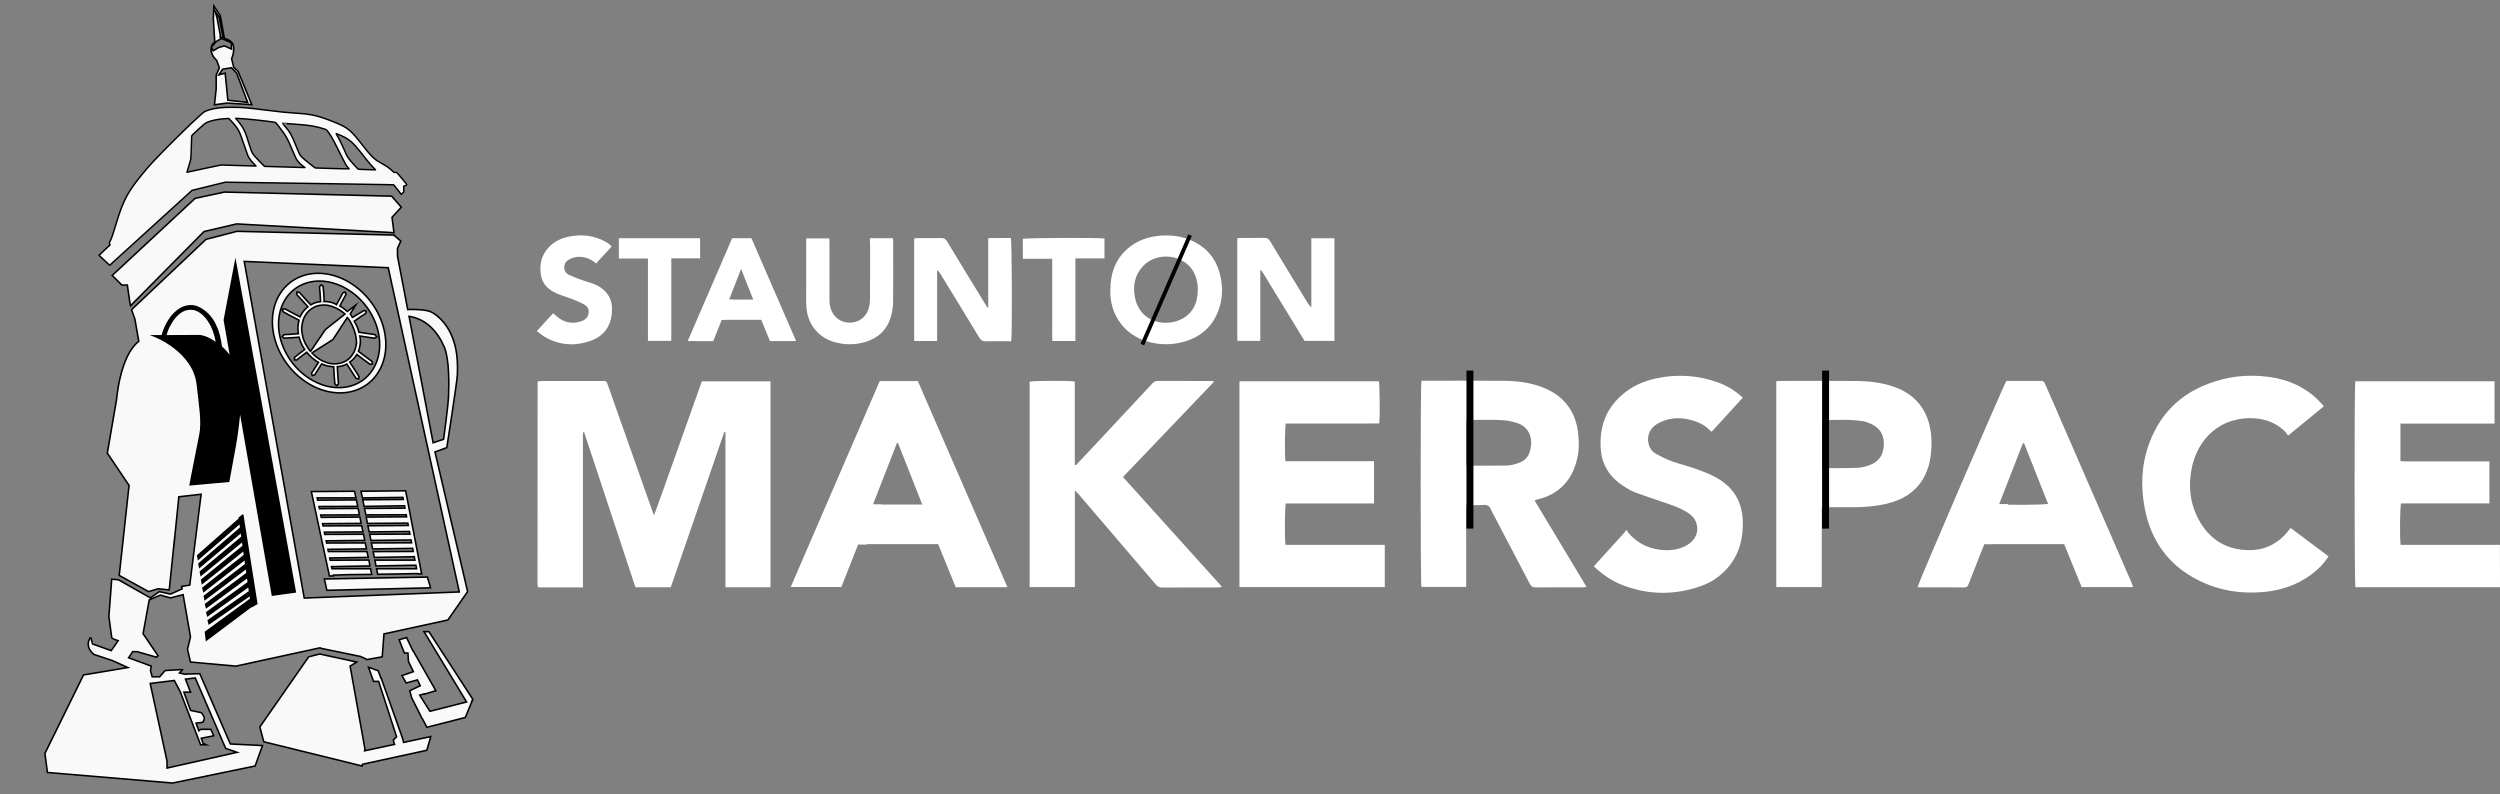 <?xml version="1.0" encoding="UTF-8" standalone="no"?>
<!-- Generator: Adobe Illustrator 19.2.0, SVG Export Plug-In . SVG Version: 6.00 Build 0)  -->

<svg
   version="1.1"
   x="0px"
   y="0px"
   viewBox="0 0 2879.908 915.112"
   xml:space="preserve"
   id="svg2132"
   sodipodi:docname="makerspace.svg"
   inkscape:version="1.1.2 (0a00cf5339, 2022-02-04)"
   width="2879.908"
   height="915.112"
   inkscape:export-filename="/home/dan/projects/github/makerspace/stauntonmakerspace.github.io/src/assets/images/makerspace/makerspace.png"
   inkscape:export-xdpi="96"
   inkscape:export-ydpi="96"
   xmlns:inkscape="http://www.inkscape.org/namespaces/inkscape"
   xmlns:sodipodi="http://sodipodi.sourceforge.net/DTD/sodipodi-0.dtd"
   xmlns="http://www.w3.org/2000/svg"
   xmlns:svg="http://www.w3.org/2000/svg"><rect x="0" y="0" width="2879.908" height="915.112" fill="#808080" stroke="none"/><defs
   id="defs2136">
	
	
	
	
	
	
	
	
	
	
	
	
	
	
	
	
	
	
	
	
	
	
	
	
	
	
	
	
	
	
	
	
	
	
	
	
	
	
	
	
	
	
	
	
	
	
	
	
	
	
	
	
	
	
	
	
	
	
	
	
	
	
	
	
	
	

	
		
	
	
	
	
	
	
	
	
	
	
	
	
	
	
	
	
	
	
	
	
	
	
	
	
	
	
	
	
	
	
	
	
	
	
	
	
	
	
	
	
	
	
	
	
	
</defs><sodipodi:namedview
   id="namedview2134"
   pagecolor="#000000"
   bordercolor="#666666"
   borderopacity="1.0"
   inkscape:pageshadow="2"
   inkscape:pageopacity="0"
   inkscape:pagecheckerboard="0"
   showgrid="false"
   inkscape:zoom="1.0852125"
   inkscape:cx="862.5039"
   inkscape:cy="628.44835"
   inkscape:window-width="3840"
   inkscape:window-height="2123"
   inkscape:window-x="0"
   inkscape:window-y="0"
   inkscape:window-maximized="1"
   inkscape:current-layer="svg2132"
   fit-margin-top="0"
   fit-margin-left="0"
   fit-margin-right="0"
   fit-margin-bottom="0" />
<style
   type="text/css"
   id="style1904">
	.st0{fill:#FFFFFF;}
</style>
<path
   d="m 671.509,498.1 c 0,59.3 0,118.5 0,178.6 -17.3,0.1 -34.3,0 -51,0 -0.4,-0.4 -0.6,-0.5 -0.7,-0.6 -0.1,-0.1 -0.3,-0.3 -0.3,-0.4 -0.1,-1.1 -0.3,-2.1 -0.3,-3.2 0,-77.1 0,-154.2 0.1,-231.4 0,-0.5 0.3,-1 0.5,-1.9 1.5,-0.1 3.1,-0.3 4.6,-0.3 23.1,0 46.1,0 69.2,0 5,0 5,0 6.7,4.9 17,48 33.9,96 50.9,144 0.5,1.5 1.1,3 2.2,5.8 6.8,-17.9 12.6,-35 18.7,-52 6.1,-16.9 12.1,-33.9 18.1,-50.8 6.1,-17.1 12.1,-34.2 18.3,-51.5 26.5,0 52.7,0 79.1,0 0,79.2 0,158 0,237.2 -17.3,0 -34.4,0 -51.9,0 0,-59.7 0,-119.2 0,-178.7 -0.7,0 -0.9,0 -1.1,0 -0.2,0.1 -0.4,0.2 -0.4,0.3 -20.5,59.3 -40.9,118.7 -61.5,178.4 -13.5,0 -26.9,0 -40.7,0 -19.7,-59.6 -39.4,-119.1 -59.1,-178.6 -0.5,-0.1 -1,0.1 -1.4,0.2 z"
   id="path1908"
   style="fill:#ffffff" /><path
   d="m 1767.708,576.4 c 20.1,33.5 39.9,66.3 60,99.8 -2.4,0.2 -4.1,0.4 -5.8,0.4 -17.5,0 -35,-0.1 -52.4,0.1 -3.8,0 -5.7,-1.2 -7.5,-4.6 -14.6,-28.1 -29.3,-56.1 -44.1,-84.2 -0.1,-0.2 -0.2,-0.3 -0.2,-0.5 -1.4,-4.3 -4.2,-6 -8.9,-5.7 -6.3,0.5 -12.6,0.1 -19.5,0.1 -0.6,16 -0.2,31.6 -0.3,47.1 -0.1,15.6 0,31.2 0,47.2 -17.6,0 -34.6,0 -51.6,0 -1.1,-4.4 -1.2,-232.2 0,-237.5 1.6,0 3.4,0 5.1,0 30.1,0 60.2,-0.2 90.3,0.1 15.5,0.2 30.9,2.1 45.4,8 24.2,9.8 37.3,27.9 39.9,53.7 1,9.7 0.9,19.4 -1.5,29 -6.1,24.7 -21.2,40.3 -46.1,46.1 -0.5,0.4 -1.2,0.5 -2.8,0.9 z m -78.4,-40 c 15.9,0 31.2,0.2 46.5,-0.1 4.4,-0.1 8.9,-1.4 13.1,-2.8 5.6,-1.9 10.5,-5.4 12.6,-11.1 5.1,-13.4 2.7,-29.7 -14.3,-35.3 -5.9,-1.9 -12.3,-2.9 -18.5,-3.2 -11.9,-0.5 -23.8,-0.2 -35.7,-0.1 -1.2,0 -2.4,0.2 -3.8,0.4 0.1,17.6 0.1,34.8 0.1,52.2 z"
   id="path1910"
   style="fill:#ffffff" /><path
   d="m 1239.409,535.9 c 7.9,-8.4 15.7,-16.7 23.6,-25.1 21.4,-22.9 42.8,-45.8 64.1,-68.7 1.8,-1.9 3.5,-3.3 6.4,-3.3 20.5,0.1 41.1,0.1 61.6,0.1 0.8,0 1.7,0.2 3.8,0.4 -35.3,37.2 -70.3,73.4 -105.3,110.2 38,42.1 75.8,84.1 114.1,126.5 -1.6,0.3 -2.7,0.7 -3.9,0.7 -21.8,0 -43.6,0 -65.4,0.1 -3.3,0 -5.2,-1.5 -7.2,-3.8 -22.8,-26.7 -45.7,-53.4 -68.5,-80.1 -6.9,-8.1 -13.8,-16.2 -20.7,-24.2 -0.9,-1 -1.9,-1.9 -3.8,-3.7 0,37.8 0,74.4 0,111.3 -17.6,0 -34.7,0 -52.1,0 0,-79 0,-157.8 0,-236.6 3.8,-1.2 46,-1.4 52,-0.2 0,31.9 0,63.9 0,95.8 0.4,0.3 0.8,0.4 1.3,0.6 z"
   id="path1912"
   style="fill:#ffffff" /><path
   d="m 1595.208,676.3 c -56,0 -111.6,0 -167.4,0 0,-79.2 0,-158 0,-237.1 53.8,0 107.2,0 160.6,0 1,4 1.4,40 0.4,48.6 -7,0 -14.2,0.1 -21.3,0.1 -7.2,0 -14.4,0 -21.6,0 -7.2,0 -14.4,0 -21.6,0 -7.2,0 -14.4,0 -21.6,0 -7.2,0 -14.4,0 -21.5,0 -1.1,4.2 -1.4,34.6 -0.5,43.4 33.9,0 67.8,0 102.1,0 0,16.5 0,32.4 0,48.7 -34.1,0 -67.9,0 -101.6,0 -1.2,4.2 -1.5,39.5 -0.4,47.7 38,0 76,0 114.4,0 0,16.5 0,32.3 0,48.6 z"
   id="path1914"
   style="fill:#ffffff" /><path
   d="m 2879.909,676.4 c -55.8,0 -111.2,0 -166.6,0 -1.1,-4.3 -1.3,-231.9 -0.1,-237.2 53.3,0 106.7,0 160.4,0 0,16.3 0,32.2 0,48.8 -36.2,0 -72.2,0 -108.4,0 0,14.7 0,28.6 0,43.2 6.8,0.6 13.5,0.2 20.3,0.3 6.8,0.1 13.7,0 20.5,0 6.8,0 13.7,0 20.5,0 6.8,0 13.7,0 20.5,0 6.8,0 13.6,0 20.7,0 0,16.3 0,32.1 0,48.4 -34.1,0 -68,0 -101.8,0 -1.3,4.3 -1.6,39.8 -0.5,47.8 38,0 76,0 114.4,0 0.1,16.5 0.1,32.2 0.1,48.7 z"
   id="path1916"
   style="fill:#ffffff" /><path
   d="m 2311.309,438.8 c 13.3,0 26.8,0 40.3,0 2.6,0 3.4,1.6 4.2,3.4 3.9,9.1 7.9,18.1 11.9,27.2 29.1,67 58.3,134 87.4,201 0.8,1.8 1.4,3.6 2.3,5.9 -20,0 -39.5,0 -59.4,0 -6.7,-16.4 -13.4,-32.9 -20.2,-49.5 -30.6,0 -61,0 -91.9,0 -1.5,3.8 -3.1,7.8 -4.7,11.7 -4.5,11.4 -9,22.8 -13.4,34.2 -1,2.7 -2.2,4.1 -5.4,4 -17.1,-0.2 -34.2,-0.1 -51.4,-0.1 -0.7,0 -1.4,-0.2 -2.1,-0.3 0.6,-3.9 98.9,-232.1 102.4,-237.5 z m 20.3,71.7 c -0.4,0 -0.9,0.1 -1.3,0.1 -9.1,23.4 -18.3,46.8 -27.4,70.2 7,1.2 52.4,0.9 56.4,-0.4 -9.3,-23.3 -18.5,-46.6 -27.7,-69.9 z"
   id="path1918"
   style="fill:#ffffff" /><path
   d="m 1160.508,676.4 c -20.3,0 -39.7,0 -59.6,0 -6.7,-16.4 -13.4,-32.9 -20.2,-49.6 -30.5,0 -61.1,0 -92,0 -6.4,16.3 -12.9,32.7 -19.5,49.4 -19.1,0 -38.2,0 -58.3,0 34.3,-79.4 68.4,-158.2 102.5,-237.2 14.7,0 29.1,0 43.9,0 34.2,78.9 68.5,157.7 103.2,237.4 z m -154.9,-95.2 c 19.1,0 37.5,0 56.8,0 -9.5,-24 -18.8,-47.5 -28,-70.9 -0.4,0 -0.7,0 -1.1,-0.1 -9.2,23.5 -18.3,47 -27.7,71 z"
   id="path1920"
   style="fill:#ffffff" /><path
   d="m 2046.208,676.3 c 0,-79.1 0,-157.9 0,-237.1 1.8,-0.1 3.4,-0.4 4.9,-0.4 29.5,0 59.1,-0.2 88.6,0.1 13.7,0.2 27.3,1.8 40.4,6.1 20.2,6.7 34.7,19.5 41.3,40.1 3.8,12 4.2,24.4 3,36.9 -1,10.9 -3.9,21.2 -9.7,30.6 -9.3,15 -23.3,23.1 -39.9,27.3 -12.3,3.1 -24.8,4.2 -37.4,4.4 -11,0.1 -22,0 -33,0 -1.8,0 -3.5,0.2 -5.8,0.3 0,30.7 0,61 0,91.7 -17.7,0 -34.8,0 -52.4,0 z m 52.8,-191.6 c 0,17.8 0,35.9 0,54.2 1.3,0.2 2.3,0.4 3.4,0.4 12.4,-0.1 24.9,0.1 37.3,-0.4 4.7,-0.2 9.6,-1.4 14.1,-3.1 11.2,-4.3 16.4,-12.5 16.3,-24.7 0,-11.3 -5.4,-19.1 -16.4,-23.5 -2.7,-1.1 -5.4,-2.1 -8.2,-2.5 -15.2,-2.3 -30.5,-1.3 -45.8,-1.1 -0.2,0.1 -0.3,0.3 -0.7,0.7 z"
   id="path1922"
   style="fill:#ffffff" /><path
   d="m 1836.008,652.4 c 12,-13.2 23.5,-25.9 34.9,-38.5 0.7,-0.8 1.3,-1.7 2.9,-3.7 0.9,1.7 1.3,2.8 2,3.6 11.3,13.3 26.1,19.6 43.2,20 8.8,0.2 17.5,-1.6 25.3,-6.4 9.6,-5.9 13.3,-16.2 9.4,-26.1 -1.7,-4.4 -4.8,-7.5 -8.6,-10.1 -9.3,-6.4 -20,-9.6 -30.6,-13.2 -10.2,-3.5 -20.4,-6.9 -30.5,-10.6 -3.7,-1.4 -7.2,-3.4 -10.6,-5.4 -17.1,-10.2 -28,-24.4 -29.4,-45 -1.7,-24.3 5.4,-45.1 23.8,-61.5 11.7,-10.5 25.6,-16.6 40.8,-19.8 24.1,-5 48,-3.4 71.1,5.1 10.2,3.7 19.4,9.4 27.9,17.3 -12,13.2 -23.8,26.1 -35.9,39.3 -1.2,-1 -2.1,-1.8 -3,-2.6 -6.3,-6.4 -14.3,-9.4 -22.8,-11.5 -12.6,-3 -24.7,-1.7 -36.1,4.5 -9.7,5.3 -13.5,15.2 -10.2,25.2 1.4,4.3 4.1,7.7 8,9.8 5.8,3.1 11.8,6.3 18,8.5 9.3,3.3 19,5.6 28.2,8.9 7.9,2.8 15.9,5.8 23.2,9.9 19.4,10.8 29.9,27.3 30.6,49.9 0.6,18.8 -3.2,36.1 -15,51.2 -8.7,11.1 -19.7,19.1 -32.8,23.8 -31.2,11.1 -62.4,10.6 -93.2,-2 -11.2,-4.7 -21.2,-11.7 -30.6,-20.6 z"
   id="path1924"
   style="fill:#ffffff" /><path
   d="m 2638.809,608.3 c 14.5,10.9 29,21.6 43.6,32.6 -5.5,8.5 -12.2,15.3 -20.1,21.1 -16.1,11.8 -34.3,18 -54,19.9 -27,2.6 -52.8,-1.7 -76.9,-14 -33.5,-17.1 -53.3,-44.9 -60.6,-81.5 -5,-25.3 -4.1,-50.6 4.8,-75.1 14.3,-39.3 42.6,-63.1 82.5,-73.8 15.4,-4.2 31.3,-5.4 47.1,-4.2 23.6,1.7 45.1,9.1 62.9,25.3 3,2.8 5.7,6 8.9,9.4 -13.7,11.3 -27,22.2 -41.2,33.8 -1.4,-1.8 -2.5,-3.7 -4,-5.2 -13.4,-12.5 -29.8,-16.3 -47.5,-14.5 -32.6,3.5 -53.3,27.5 -59.4,56.6 -4.3,20.5 -2.3,40.5 7.6,59.3 9.7,18.3 24.4,30.8 45.1,34.5 23.6,4.3 43.8,-2.1 58.9,-21.6 0.7,-0.9 1.4,-1.6 2.3,-2.6 z"
   id="path1926"
   style="fill:#ffffff" /><path
   d="m 1451.809,311.7 c 0,26.9 0,53.8 0,81 -9.1,0 -17.7,0 -26.5,0 0,-39.3 0,-78.5 0,-118.2 1.2,-0.1 2.6,-0.4 4,-0.4 9,0 18,0.1 27,-0.1 3.3,-0.1 5.1,1 6.8,3.8 14.2,23.6 28.6,47.1 42.9,70.6 1.2,1.9 2.4,3.8 4.6,5.5 0,-26.3 0,-52.7 0,-79.4 9.1,0 17.6,0 26.6,0 0,39.3 0,78.6 0,118.2 -11.4,0 -22.7,0 -34.4,0 -16.4,-26.9 -33,-54.1 -49.6,-81.2 -0.6,0.1 -1,0.2 -1.4,0.2 z"
   id="path1930"
   style="fill:#ffffff" /><path
   d="m 1138.409,354.1 c 0,-26.4 0,-52.7 0,-79.8 9,-0.3 17.6,-0.1 26.1,-0.1 1.2,4 1.6,109.5 0.4,118.9 -1.8,0 -3.7,0 -5.6,0 -7.9,0 -15.9,-0.2 -23.8,0.1 -3.6,0.1 -5.5,-1.2 -7.3,-4.1 -14.8,-24.5 -29.8,-48.9 -44.7,-73.3 -1,-1.6 -2.1,-3.2 -4,-4.6 0,27.1 0,54.1 0,81.6 -9.1,0 -17.6,0 -26.4,0 0,-39.3 0,-78.5 0,-118.1 1.3,-0.1 2.7,-0.4 4.1,-0.4 9,0 18,0.1 27,-0.1 3.3,-0.1 5.1,1.1 6.8,3.9 14.2,23.6 28.6,47.1 43,70.6 1.2,1.9 2.4,3.8 3.6,5.7 0.2,-0.2 0.5,-0.3 0.8,-0.3 z"
   id="path1932"
   style="fill:#ffffff" /><path
   d="m 1279.109,333.9 c 0,-18.2 5.3,-34.4 19.2,-46.9 9.7,-8.7 21.2,-13.3 34,-15 12.4,-1.7 24.5,-0.8 36.2,3.5 21.8,8.1 34.4,23.9 38.2,46.9 1.7,10.7 1.3,21.2 -1.9,31.5 -6.3,20.8 -20.4,34 -41.1,39.8 -14.7,4.1 -29.6,3.8 -44.2,-1 -23.4,-7.6 -38.9,-28 -40.4,-52.8 -0.1,-2 0,-4 0,-6 z m 100.7,0.4 c 0,-1.4 0.1,-2.9 0,-4.3 -1.4,-15.1 -8.4,-26.3 -22.8,-31.9 -14.4,-5.5 -31,-1.9 -40.8,9 -9.6,10.6 -11.5,23.4 -8.5,36.9 5.9,26.1 32.3,32.8 51.3,24.6 14.7,-6.5 20.6,-18.9 20.8,-34.3 z"
   id="path1934"
   style="fill:#ffffff" /><path
   d="m 1002.109,274.4 c 9.2,0 17.6,0 26.5,0 0.1,1.7 0.3,3.3 0.3,4.9 0,22.9 0.2,45.7 -0.1,68.6 -0.1,5.5 -0.9,11.2 -2.4,16.5 -4.3,15.2 -14.5,25 -29.5,29.5 -12,3.6 -24.2,3.5 -36.2,0 -18.5,-5.4 -30.5,-20.8 -31.8,-40.6 -0.4,-6.8 -0.2,-13.7 -0.2,-20.5 0,-17.3 0,-34.6 0,-51.9 0,-2 0,-3.9 0,-6.3 8.8,0 17.4,0 26.6,0 0.1,1.7 0.2,3.6 0.2,5.5 0,21.8 0,43.6 0,65.4 0,7.1 1.7,13.4 6.5,18.9 9.8,11.2 31.4,10.1 38.1,-7.3 1.4,-3.8 2,-8.1 2.1,-12.1 0.2,-21.4 0.1,-42.9 0.1,-64.3 -0.2,-1.9 -0.2,-3.9 -0.2,-6.3 z"
   id="path1936"
   style="fill:#ffffff" /><path
   d="m 792.209,392.9 c 17.2,-39.8 34.2,-79.2 51.2,-118.5 7.5,0 14.7,0 22.2,0 17.1,39.3 34.2,78.7 51.5,118.5 -10.3,0 -20,0 -30.1,0 -3.3,-8.1 -6.7,-16.3 -10.1,-24.5 -15.3,0 -30.3,0 -45.5,0 -3.3,8.2 -6.5,16.3 -9.8,24.6 -9.7,-0.1 -19.2,-0.1 -29.4,-0.1 z m 61.5,-83.1 c -4.9,12.5 -9.3,23.8 -13.8,35.3 9.4,0 18.2,0 27.8,0 -4.7,-11.7 -9.1,-23 -14,-35.3 z"
   id="path1938"
   style="fill:#ffffff" /><path
   d="m 704.609,283.9 c -6.1,6.7 -11.9,13 -18,19.7 -4.1,-3.9 -8.9,-6.2 -14.2,-7.3 -5.5,-1.1 -10.8,-0.3 -15.8,2 -3.8,1.8 -6.4,4.8 -6.6,9.1 -0.2,4.4 2,7.7 5.9,9.5 4.9,2.2 10,4.1 15,5.9 4.4,1.6 8.9,2.7 13.3,4.4 5.1,1.9 9.6,4.9 13.4,8.9 7.3,7.8 8.3,17.4 6.9,27.3 -2,14 -9.9,23.9 -23.1,28.8 -18.5,6.9 -36.7,5.9 -54,-4.2 -3,-1.8 -5.7,-4.2 -9,-6.6 6.5,-7.2 12.7,-13.9 18.8,-20.6 2.5,2.2 4.5,4.2 6.9,5.8 7.8,5.4 16.3,6.5 25.2,3.6 3.9,-1.2 7.1,-3.6 8.4,-7.8 1.4,-4.3 0,-8.8 -4.2,-11.3 -4.6,-2.7 -9.7,-4.7 -14.6,-6.7 -5.7,-2.2 -11.6,-3.8 -17.2,-6.2 -9.5,-4.1 -16.9,-10.6 -18.6,-21.4 -1.9,-11.9 0.5,-22.9 9.1,-32 6.2,-6.5 13.8,-10.2 22.5,-12.1 15.2,-3.2 29.7,-1.6 43.3,6 1.3,0.7 2.4,1.6 3.6,2.4 0.7,0.7 1.5,1.5 3,2.8 z"
   id="path1940"
   style="fill:#ffffff" /><path
   d="m 1272.309,274.8 c 0,7.4 0,14.9 0,22.9 -11.1,0 -22,0 -33.5,0 0,32 0,63.4 0,95.1 -9.1,0 -17.5,0 -26.6,0 -0.2,-6.2 -0.1,-12.4 -0.1,-18.6 0,-6.3 0,-12.6 0,-18.9 0,-6.3 0,-12.6 0,-18.9 0,-6.3 0,-12.6 0,-18.9 0,-6.3 0,-12.6 0,-19.4 -11.2,0 -22.1,0 -33.7,0 -0.3,-8 -0.1,-15.5 -0.1,-22.9 3.8,-1.3 86.8,-1.6 94,-0.4 z"
   id="path1942"
   style="fill:#ffffff" /><path
   d="m 712.909,297.8 c 0,-8.1 0,-15.5 0,-23.4 31.2,0 62.2,0 93.6,0 0,7.6 0,15.1 0,23.2 -10.9,0 -21.8,0 -33.2,0 0,32 0,63.4 0,95.1 -9.1,0 -17.7,0 -26.9,0 0,-31.5 0,-62.9 0,-94.9 -11.5,0 -22.4,0 -33.5,0 z"
   id="path1944"
   style="fill:#ffffff" />
<rect
   x="1362.615"
   y="-299.816"
   transform="rotate(23.566)"
   class="st0"
   width="4.5"
   height="137.5"
   id="rect2039"
   style="fill:#000000;stroke-width:1" /><rect
   x="2099.008"
   y="426.9"
   class="st0"
   width="8"
   height="182"
   id="rect2041"
   style="fill:#000000" /><rect
   x="1689.309"
   y="426.9"
   class="st0"
   width="8"
   height="182"
   id="rect2043"
   style="fill:#000000" /><polygon
   class="st0"
   points="1124.3,774.2 1119.5,774.2 1128,751.1 1133,751.1 "
   id="polygon2125"
   style="fill:#ffffff"
   transform="translate(-288.091,-405.9)" /><polygon
   class="st0"
   points="1286.4,1033.2 1276.8,1033.2 1293.8,987.1 1303.9,987.1 "
   id="polygon2127"
   style="fill:#ffffff"
   transform="translate(-288.091,-405.9)" /><polygon
   class="st0"
   points="2583.7,1032.7 2574.1,1032.7 2591.1,986.6 2601.2,986.6 "
   id="polygon2129"
   style="fill:#ffffff"
   transform="translate(-288.091,-405.9)" />
<path
   inkscape:connector-curvature="0"
   style="fill:#f9f9f9;stroke:#000000;stroke-width:1.815;stroke-linecap:round;stroke-miterlimit:10"
   d="M 359.369,406.571 383.525,391.141 400.148,365.635 m 3.348,-4.169 6.233,-9.967 -9.587,7.336 c -3.59,-3.017 -5.488,-4.676 -8.655,-6.372 0.544,-1.27 3.65,-6.877 4.557,-8.511 0.907,-1.633 1.635,-3.267 2.361,-4.537 l 0.181,-0.181 v -0.181 c 0,-0.181 -0.181,-0.364 -0.181,-0.546 -0.181,-0.544 -0.18,-0.725 -0.362,-1.088 -0.181,-0.544 -0.365,-0.907 -0.365,-0.907 0,0 -0.363,-7.3e-4 -0.907,0.181 -0.363,0.181 -0.725,0.184 -1.088,0.365 -0.181,0 -0.364,0.181 -0.546,0.181 -0.181,0 -0.181,-7.3e-4 -0.181,0.181 l -0.181,0.181 c -0.544,1.27 -1.453,2.904 -2.361,4.537 -0.888,1.599 -3.934,7.334 -4.746,8.773 -1.326,-0.728 -2.723,-1.438 -4.328,-2.056 -1.089,-0.363 -2.359,-0.726 -3.63,-0.907 -0.726,-0.181 -1.27,-0.184 -1.996,-0.365 -0.726,0 -1.27,-0.181 -1.996,-0.181 -0.681,-0.091 -1.373,-0.138 -2.074,-0.149 -0.073,-0.001 -0.147,0 -0.22,0 0.017,-0.02 0.019,-0.04 0.039,-0.06 v -0.362 -0.365 c -0.182,-1.452 -0.467,-8.507 -0.649,-10.503 -0.181,-1.996 -0.364,-3.992 -0.546,-5.626 v -0.362 c 0.181,0 0.181,-0.181 0,-0.181 -0.182,0 -0.361,-0.184 -0.542,-0.365 -0.363,-0.363 -0.726,-0.545 -0.907,-0.726 -0.544,-0.363 -0.907,-0.542 -0.907,-0.542 l -2.7e-4,-10e-4 c 0,0 -0.364,0.182 -0.727,0.727 -0.181,0.181 -0.545,0.544 -0.727,0.907 -0.181,0.181 -0.18,0.361 -0.362,0.542 v 0.365 0.362 c 0.181,1.452 0.361,3.629 0.542,5.625 0.181,1.996 0.467,8.87 0.649,10.503 v 0.33 c -0.699,0.078 -1.397,0.149 -2.098,0.238 -1.452,0.363 -2.905,0.547 -4.356,1.092 -0.726,0.363 -1.454,0.544 -2.18,0.907 l -2.176,1.088 c -0.168,0.096 -0.341,0.215 -0.51,0.316 -1.554,-1.776 -7.022,-7.848 -8.564,-9.39 -1.452,-1.633 -3.087,-3.267 -4.176,-4.537 0,0 -0.181,7.4e-4 -0.181,-0.181 0,-0.181 6.9e-4,-0.184 -0.181,-0.184 -0.363,-0.181 -0.545,-0.181 -0.727,-0.181 -0.363,-0.181 -0.725,-0.181 -1.088,-0.181 h -1.088 v 1.088 1.088 0.727 c 0,0 -7e-4,0.181 0.181,0.181 l 0.181,0.184 c 1.089,1.27 2.542,2.904 4.176,4.537 1.321,1.486 6.432,7.017 8.234,9.035 -1.31,1.019 -2.576,2.177 -3.697,3.485 l -0.907,0.907 c -0.181,0.363 -0.545,0.729 -0.727,1.092 -0.544,0.544 -1.09,1.27 -1.453,1.996 -0.544,0.726 -0.906,1.45 -1.269,2.176 -0.465,0.62 -0.675,1.358 -0.95,2.017 -2.804,-1.494 -8.95,-4.699 -10.847,-5.647 -2.178,-1.27 -4.357,-2.357 -5.991,-3.265 -0.181,0 -0.362,-0.184 -0.362,-0.184 -0.181,-0.181 -0.18,-0.181 -0.362,-0.181 -0.181,0.181 -0.545,0.181 -0.727,0.181 -0.544,0 -0.91,0.184 -1.273,0.184 -0.726,0 -1.088,0.181 -1.088,0.181 0,0 0.184,0.362 0.365,1.088 l 0.542,1.088 c 0.181,0.181 0.184,0.545 0.365,0.727 0,0.181 -7.2e-4,0.181 0.181,0.181 0.181,0 0.18,0.181 0.362,0.181 1.633,0.907 3.813,2.179 5.991,3.268 2.016,1.176 9.157,4.749 11.563,6.023 -0.56,2.107 -0.923,4.3 -1.039,6.501 l -0.181,1.269 v 1.273 2.538 c 0.134,1.345 0.295,2.666 0.503,3.938 -2.605,0.142 -8.048,0.626 -9.939,0.783 -2.178,0 -4.357,0.18 -5.991,0.362 h -0.362 c -0.181,-0.181 -0.365,-0.181 -0.365,0 l -0.542,0.546 c -0.181,0.363 -0.545,0.726 -0.727,0.907 -0.544,0.363 -0.727,0.723 -0.727,0.723 0,0 0.182,0.364 0.727,0.726 0.181,0.181 0.544,0.545 0.907,0.727 0.181,0 0.364,0.18 0.546,0.362 h 0.362 0.362 c 1.633,0 3.813,-0.18 5.991,-0.362 2.006,0 8.209,-0.565 10.514,-0.801 0.221,0.826 0.476,1.653 0.737,2.435 0.181,0.907 0.544,1.634 0.907,2.542 l 0.546,1.269 0.546,1.269 1.088,2.361 1.45,2.361 0.727,1.088 0.624,0.936 c -1.514,1.189 -6.506,4.753 -7.703,5.778 -1.452,1.089 -2.722,2.18 -3.811,3.087 0,0.181 -0.181,0.181 -0.181,0.181 -0.181,0 -0.181,-7.3e-4 -0.181,0.181 v 0.546 1.088 0.907 c 0,0 0.363,-7.2e-4 0.907,0.181 0.363,0 0.725,0.181 1.088,0.181 h 0.546 l 0.181,-0.181 0.181,-0.181 c 1.089,-0.907 2.54,-1.998 3.811,-3.087 1.31,-0.983 5.686,-4.207 7.394,-5.54 l 1.138,1.368 0.907,1.088 0.907,0.907 1.815,1.815 1.996,1.815 1.088,0.907 1.088,0.727 2.18,1.634 c 0.782,0.489 1.572,0.969 2.382,1.428 -1.264,1.967 -4.48,7.074 -5.289,8.369 -0.907,1.452 -1.812,2.906 -2.538,3.995 l -0.184,0.181 v 0.181 c 0,0.181 0.184,0.364 0.184,0.546 0.181,0.363 0.362,0.544 0.362,0.907 0.181,0.544 0.362,0.907 0.362,0.907 0,0 0.363,-0.181 0.907,-0.181 0.363,0 0.729,-0.184 1.092,-0.184 0.181,-0.181 0.361,-0.181 0.542,-0.181 0.182,0 0.181,7.1e-4 0.181,-0.181 l 0.184,-0.181 c 0.726,-1.089 1.631,-2.543 2.538,-3.995 0.814,-1.302 4.076,-6.484 5.321,-8.419 1.131,0.492 2.261,0.966 3.392,1.343 0.907,0.181 1.634,0.542 2.542,0.723 0.363,0.181 0.906,0.183 1.269,0.365 l 1.273,0.181 c 1.81,0.381 3.62,0.603 5.43,0.684 v 0.245 c 0.182,1.633 0.556,9.962 0.737,12.321 0.181,2.359 0.364,4.537 0.546,6.352 v 0.362 c -0.181,0.181 -0.181,0.18 0,0.362 l 0.546,0.546 0.907,0.907 c 0.544,0.544 0.907,0.727 0.907,0.727 0,0 0.36,-0.363 0.723,-0.907 0.181,-0.181 0.545,-0.544 0.727,-0.907 0.181,-0.181 0.184,-0.364 0.365,-0.546 v -0.362 -0.365 c -0.181,-1.633 -0.364,-3.993 -0.546,-6.352 -0.181,-2.359 -0.559,-10.503 -0.741,-12.318 v -0.152 c 0.247,-0.02 0.494,-0.024 0.741,-0.049 0.907,-0.181 1.634,-0.184 2.542,-0.365 0.907,-0.181 1.634,-0.361 2.542,-0.542 0.726,-0.363 1.631,-0.726 2.357,-0.907 0.363,0 0.725,-0.184 1.088,-0.365 l 1.092,-0.542 c 0.143,-0.107 0.304,-0.182 0.457,-0.276 l 0.067,0.067 0.181,0.181 c 0.726,1.27 6.008,9.103 7.096,10.918 1.089,1.815 2.18,3.628 3.087,4.899 0,0 0.181,-7.4e-4 0.181,0.181 0,0 -7e-4,0.181 0.181,0.181 0.363,0 0.545,0.184 0.727,0.184 0.363,0.181 0.725,0.362 1.088,0.362 0.726,0.181 1.088,0.181 1.088,0.181 0,0 -7e-4,-0.544 0.181,-1.088 0,-0.363 0.184,-0.725 0.184,-1.088 0.181,-0.181 0.181,-0.545 0.181,-0.727 l -0.181,-0.181 -0.184,-0.181 c -0.726,-1.27 -1.995,-3.087 -3.084,-4.902 -1.089,-1.815 -6.189,-9.644 -7.096,-10.914 -0.181,0 -0.181,7.3e-4 -0.181,-0.181 0,0 -0.012,-0.058 -0.05,-0.111 0.021,-0.018 0.047,-0.033 0.067,-0.045 l 0.181,-0.181 h 0.181 l 0.184,-0.184 0.542,-0.362 0.907,-0.727 c 0.726,-0.544 1.27,-1.089 1.815,-1.634 0.544,-0.726 1.09,-1.27 1.634,-1.815 0.363,-0.544 0.906,-1.27 1.269,-1.815 0.595,-0.595 1.022,-1.298 1.411,-2.021 1.818,1.341 8.656,6.617 10.205,7.649 1.633,1.27 3.267,2.357 4.537,3.265 l 0.181,0.181 c 0,0.181 0.003,0.184 0.184,0.184 h 0.723 c 0.363,0 0.729,-0.184 1.092,-0.184 0.726,0 1.088,-0.181 1.088,-0.181 0,0 7.1e-4,-0.544 -0.181,-1.088 0,-0.363 -0.003,-0.725 -0.184,-1.088 0,-0.363 -0.181,-0.545 -0.181,-0.727 0,-0.181 7.1e-4,-0.181 -0.181,-0.181 l -0.181,-0.181 c -1.27,-0.907 -2.904,-1.998 -4.537,-3.268 -1.633,-1.27 -9.477,-7.153 -10.748,-8.061 l -0.06,-0.056 c 0.781,-1.962 1.462,-4.002 1.733,-6.04 0.181,-0.726 0.18,-1.27 0.362,-1.996 0,-0.726 0.181,-1.27 0.181,-1.996 0.181,-1.27 0,-2.54 0,-3.811 -0.097,-1.256 -0.248,-2.509 -0.475,-3.711 2.945,0.422 8.16,1.234 10.095,1.531 2.359,0.363 4.538,0.726 6.171,0.907 h 0.362 0.365 c 0.181,-0.181 0.361,-0.18 0.542,-0.362 0.363,-0.181 0.544,-0.364 0.907,-0.546 0.544,-0.544 0.907,-0.723 0.907,-0.723 0,0 -0.364,-0.363 -0.727,-0.907 -0.181,-0.363 -0.36,-0.544 -0.723,-0.907 l -0.546,-0.546 c -0.181,-0.181 -0.18,-0.181 -0.362,-0.181 h -0.365 c -1.633,-0.181 -3.812,-0.544 -6.171,-0.907 -2.27,-0.349 -9.712,-1.52 -11.744,-1.772 -0.506,-4.169 -2.924,-8.707 -5.266,-12.687 l 8.662,-6.05 c 1.452,-0.907 3.087,-1.815 4.176,-2.541 0,-0.181 0.181,-0.181 0.181,-0.181 0.181,0 0.181,7.3e-4 0.181,-0.181 0.181,-0.181 0.181,-0.364 0.181,-0.546 0,-0.363 0.184,-0.725 0.184,-1.088 0.181,-0.544 0.181,-0.907 0.181,-0.907 0,0 -0.363,-0.18 -0.907,-0.362 -0.181,-0.181 -0.544,-0.365 -0.907,-0.365 -0.181,0 -0.364,-0.181 -0.546,-0.181 0,-0.181 -0.181,0 -0.181,0 0,0.181 -0.181,0.181 -0.181,0.181 -1.089,0.726 -2.724,1.634 -4.176,2.541 l -8.939,5.407 m -5.833,-0.053 c 3.532,4.174 10.221,15.687 10.6,28.767 -0.181,0.726 -0.184,1.27 -0.184,1.815 -0.181,0.726 -0.18,1.27 -0.362,1.815 -0.363,2.359 -1.088,4.719 -2.176,7.079 -0.726,1.089 -1.092,2.176 -1.999,3.265 l -1.088,1.634 c -0.363,0.363 -0.906,0.909 -1.269,1.453 -0.363,0.544 -0.909,1.087 -1.453,1.45 l -0.727,0.727 -0.362,0.362 h -0.181 l -0.181,0.184 c -0.544,0.363 -1.27,0.906 -1.815,1.269 -0.544,0.363 -1.27,0.544 -1.815,0.907 l -0.907,0.546 c -0.363,0.181 -0.729,0.18 -1.092,0.362 -0.544,0.181 -1.27,0.545 -1.996,0.727 l -2.176,0.542 c -0.726,0.181 -1.454,0.183 -2.18,0.365 -2.904,0.363 -5.989,0.361 -9.074,-0.365 l -1.088,-0.181 c -0.363,-0.181 -0.725,-0.18 -1.088,-0.362 -0.726,-0.363 -1.45,-0.545 -2.176,-0.727 -1.452,-0.544 -2.905,-1.089 -4.356,-1.815 -4.271,-2.204 -8.228,-5.351 -11.633,-8.882 m -1.646,-1.785 c -0.488,-0.552 -0.961,-1.112 -1.421,-1.676 l -1.453,-2.177 -0.727,-1.088 -0.542,-1.088 -1.273,-1.999 -1.088,-2.177 -0.546,-1.088 -0.362,-1.088 c -0.363,-0.907 -0.726,-1.635 -0.907,-2.361 -0.363,-1.633 -0.907,-3.085 -1.088,-4.718 -0.363,-1.633 -0.545,-3.085 -0.727,-4.718 v -2.361 -1.088 l 0.181,-1.088 c 0.143,-2.436 0.635,-4.867 1.368,-7.125 h 0.018 c 0,0 -0.003,-0.029 -0.003,-0.031 0.192,-0.589 0.389,-1.17 0.613,-1.73 0.363,-0.726 0.544,-1.451 0.907,-1.996 0.363,-0.726 0.729,-1.273 1.092,-1.999 0.363,-0.726 0.906,-1.27 1.269,-1.815 0.181,-0.363 0.364,-0.544 0.546,-0.907 l 0.723,-0.723 c 1.815,-2.178 3.996,-3.812 6.536,-5.264 0.544,-0.363 1.086,-0.544 1.631,-0.907 0.544,-0.363 1.27,-0.545 1.815,-0.727 1.27,-0.544 2.544,-0.725 3.814,-1.088 2.541,-0.363 5.081,-0.546 7.44,-0.365 8.041,0.896 16.791,5.609 21.902,10.327 l -22.49,17.805 -17.228,25.26"
   id="path6487-2-3"
   sodipodi:nodetypes="cccccccsccscccccscccccccccccccsccssccccccccscccccccccsccsccccccccccccccccccssccccscccccccccccccccccccscccccccccccccsccccscccccccccccccccccscccscsccccccccccsccccsccccccscccscccccccsccsccccccccsccccccccccccccccssscccsccscccccccccccccccccsccccccccscccsccccccccccccscccccsccccccccccccccccccccccccccccccccsccccscccccc" /><path
   style="fill:#f9f9f9;stroke:#000000;stroke-width:1.815;stroke-miterlimit:10"
   d="m 258.478,221.265 -33.757,7.261 -95.464,88.748 11.073,11.069 h 6.351 l 3.084,21.052 0.695,2.725 84.608,-85.415 37.568,-8.78 181.242,10.119 -2.293,-17.742 10.704,-11.614 -11.069,-12.705 z m 14.545,45.205 -35.751,9.258 -85.658,80.922 0.326,1.276 3.449,9.617 4.486,25.638 c -21.72,16.676 -25.538,66.739 -25.538,66.739 l -10.707,62.07 25.047,37.203 -11.069,101.453 c -0.167,0.719 -0.259,1.45 -0.366,2.18 l 33.939,18.693 10.89,-3.267 12.887,1.269 5.576,-54.038 0.076,0.429 4.323,-43.065 1.093,-10.584 25.646,-2.903 -13.052,104.635 -9.328,1.555 0.495,2.828 -13.382,6.041 -12.887,-2.901 -10.162,7.258 -36.844,-20.869 -7.799,-0.711 -3.27,42.998 3.27,24.322 c 0.685,0.666 0.412,1.359 7.411,3.542 l -7.986,11.432 -21.521,-7.686 c -0.057,0.297 -2.128,-8.338 -2.157,-8.019 -8.126,11.833 3.921,20.148 3.921,20.148 l 21.238,7.078 17.603,7.986 -50.997,8.527 -44.467,90.383 2.904,21.96 144.102,12.159 95.102,-19.6 8.527,-23.591 -37.023,-1.814 -35.206,-80.949 -11.239,0.269 -6.241,0.329 -5.935,-1.505 3.333,-3.516 -1.515,-0.296 -18.331,1.09 -6.354,7.258 h -8.531 l -1.997,-7.258 0.904,-5.098 -26.087,-9.604 4.716,-7.078 h 4.905 l 22.368,6.37 1.907,-1.648 -17.241,-25.409 7.075,-38.837 12.887,-5.626 11.614,3.264 14.549,-3.732 8.501,48.565 -3.449,14.333 3.449,14.705 52.267,4.716 52.559,-11.439 3.134,-0.684 41.304,-8.989 1.469,0.695 45.012,9.255 c 3.361,1.516 5.56,2.215 7.278,3.609 l 17.849,-3.154 2.024,-26.432 73.661,-16.038 22.684,-32.666 -37.568,-160.911 13.612,-4.971 c 0,0 11.772,-74.993 12.159,-84.026 1.08,-25.215 -3.266,-37.752 -7.803,-47.734 -4.537,-9.982 -15.972,-23.776 -26.861,-25.954 -10.885,-2.177 -22.508,-1.284 -22.518,-1.283 l -11.784,-61.512 v -9.076 l 3.812,-8.348 -7.441,-6.35 -0.07,-0.538 z m 8.321,34.65 165.882,7.258 81.869,373.52 -178.603,7.062 h -0.003 z m 189.852,63.25 c 20.008,3.214 32.993,17.75 40.586,35.345 5.938,14.08 5.479,43.438 4.935,56.324 -0.544,12.886 -5.719,49.96 -5.719,49.96 l -12.053,4.077 z M 211.153,684.995 v 0 l -0.173,0.04 z m 13.761,95.966 35.029,81.128 13.093,4.579 -80.61,18.108 v -7.989 l -19.417,-89.473 27.815,-3.403 7.018,13.399 19.514,50.914 v 0.239 l 0.11,0.045 3.609,9.415 h 6.351 l -3.36,-1.452 -1.794,-4.911 -0.379,-1.103 14.333,-2.885 -3.323,-7.424 h -11.611 l -2.227,1.665 -3.2,-8.753 0.671,-0.183 7.028,-0.781 c 0,0 1.814,-2.719 1.814,-4.716 0,-1.996 -3.27,-6.354 -3.27,-6.354 l -12.605,-2.695 -7.67,-21.025 h 7.623 l -5.796,-14.97 z"
   id="polygon6449-6-6"
   inkscape:connector-curvature="0"
   sodipodi:nodetypes="ccccccccccccccccccccccccccccccccccccccccccccccccccccccccccccccccccccccccccccccccccccccccccccccscccccccccccccccccsccccccccccccccccccccccccccccccscccccc" /><path
   inkscape:connector-curvature="0"
   style="fill:#f9f9f9;stroke:#000000;stroke-width:1.815;stroke-miterlimit:10"
   d="m 368.162,753.375 -12.588,3.28 -56.261,80.763 4.539,17.061 113.429,27.948 0.316,-2.024 74.093,-16.124 4.539,-15.792 -31.311,6.746 c -0.344,-1.834 -0.936,-4.029 -1.904,-6.746 l -23.93,-67.377 -0.276,0.056 -3.144,-8.484 -11.169,-4.091 5.852,16.373 h 5.819 l 20.653,63.781 -3.735,3.735 c 0.335,1.885 0.826,3.603 1.396,4.998 l -34.471,7.427 0.356,-2.263 -17.061,-95.282 7.623,-4.716 z"
   id="polygon6451-2-7" /><path
   inkscape:connector-curvature="0"
   style="fill:#f9f9f9;stroke:#000000;stroke-width:1.815;stroke-miterlimit:10"
   d="m 488.467,727.667 49.007,80.959 -42.197,10.774 -11.784,-18.62 5.191,-1.489 0.186,0.385 13.206,-4.038 -26.226,-46.029 -0.236,0.038 -7.291,-15.2 -8.531,2.542 5.992,15.243 h 4.124 l 0.625,9.85 5.673,11.631 -13.19,4.54 4.902,8.53 12.924,-3.566 3.263,6.686 -12.013,5.772 1.997,7.803 12.216,24.439 0.263,-0.038 5.124,9.9 44.284,-11.252 8.168,-19.603 -0.236,0.06 0.788,-1.362 -50.602,-77.955 z"
   id="polygon6461-1-5" /><path
   inkscape:connector-curvature="0"
   style="fill:#f9f9f9;stroke:#000000;stroke-width:1.815;stroke-miterlimit:10"
   d="m 369.325,314.907 a 73.502,60.072 52.684 0 0 -34.759,10.354 73.502,60.072 52.684 0 0 -3.219,94.87 73.502,60.072 52.684 0 0 92.336,22.041 73.502,60.072 52.684 0 0 3.219,-94.87 73.502,60.072 52.684 0 0 -57.577,-32.395 z m 1.06,8.933 a 65.517,53.539 52.684 0 1 51.32,28.875 65.517,53.539 52.684 0 1 -2.864,84.559 65.517,53.539 52.684 0 1 -82.297,-19.648 65.517,53.539 52.684 0 1 2.864,-84.562 65.517,53.539 52.684 0 1 30.977,-9.223 z"
   id="ellipse6481-0-3" /><path
   inkscape:connector-curvature="0"
   style="fill:#f9f9f9;stroke:#000000;stroke-width:1.815;stroke-miterlimit:10"
   d="m 246.316,6.926 -0.542,14.7 1.634,26.862 c 0,0 -5.265,3.085 -4.176,9.982 1.089,6.897 6.352,11.07 6.352,11.07 l 3.084,8.529 -3.63,8.532 v 15.788 l -1.996,18.33 14.519,-1.996 28.496,1.815 -15.792,-38.293 -5.08,-4.718 -2.361,-9.982 c 0,0 3.265,-6.897 2.176,-14.338 -1.089,-7.26 -10.524,-8.894 -10.524,-8.894 l -4.718,-26.316 z m 1.634,6.352 4.537,6.533 4.537,23.232 h -3.265 v -2.722 l -3.814,-19.964 z m 7.079,31.034 5.264,2.177 6.352,2.907 v 3.811 3.265 l -8.167,-3.63 -6.352,1.815 -6.533,3.814 -2.18,-4.176 5.81,-6.533 z m 11.616,33.756 5.987,6.171 12.704,33.756 -22.867,-2.541 -3.084,-31.215 -7.26,1.996 4.356,-6.533 z"
   id="path6483-6-5" /><path
   inkscape:connector-curvature="0"
   style="fill:#f9f9f9;stroke:#000000;stroke-width:1.815;stroke-miterlimit:10"
   d="m 408.373,565.911 -49.714,0.362 20.815,97.21 h 4.693 l -0.199,-0.946 c 15.157,-0.275 -0.719,-0.55 44.188,-0.826 l -1.269,-6.533 h -44.457 l -0.51,-2.439 44.241,-0.826 -1.269,-6.717 -44.517,0.163 -0.542,-2.588 44.333,-0.659 -1.453,-6.717 h -44.422 l -0.542,-2.588 44.422,-0.496 -1.453,-6.898 -44.478,0.167 -0.539,-2.573 44.471,-0.496 -1.45,-7.079 -44.571,0.167 -0.535,-2.559 44.56,-0.33 -1.634,-7.075 -44.443,0.163 -0.535,-2.559 44.436,-0.326 -1.453,-7.26 -44.503,0.326 -0.567,-2.705 44.528,-0.163 -1.453,-7.44 -44.595,0.323 -0.528,-2.52 44.578,-0.163 -1.45,-7.44 -44.652,0.326 -0.564,-2.687 44.67,0.024 z"
   id="polygon6491-6-6"
   sodipodi:nodetypes="ccccccccccccccccccccccccccccccccccccccccccc" /><path
   inkscape:connector-curvature="0"
   style="fill:#f9f9f9;stroke:#000000;stroke-width:1.815;stroke-miterlimit:10"
   d="m 466.825,565.365 -4.087,0.043 h -0.131 l -46.762,0.503 1.631,7.621 46.695,-0.55 0.354,2.393 -46.684,0.337 1.634,7.621 46.578,-0.734 0.39,2.761 -46.606,0.333 1.634,7.44 46.436,-0.167 0.457,2.375 -46.532,0.333 1.453,7.26 46.471,-0.333 0.525,2.722 -46.454,0.333 1.453,7.075 46.33,-0.496 0.588,3.052 -46.372,0.167 1.45,7.079 46.22,-0.496 0.62,3.233 -46.294,0.167 1.45,6.898 46.074,-0.663 0.688,3.58 -46.216,0.167 1.453,6.717 45.929,-0.826 0.752,3.91 h -46.138 l 1.273,6.717 45.996,-0.826 0.787,4.091 h -46.06 l 1.272,6.352 45.851,-0.826 0.064,0.333 h 4.693 l -0.078,-0.415 h 0.089 l -0.514,-2.212 -3.307,-17.206 h 0.01 l -0.12,-0.56 -14.466,-75.261 h -0.471 l -0.007,-0.044 z"
   id="polygon6493-1-2"
   sodipodi:nodetypes="cccccccccccccccccccccccccccccccccccccccccccccccccccccc" /><polygon
   style="fill:#f9f9f9;stroke:#000000;stroke-miterlimit:10"
   id="polygon6541-8-9"
   points="238.6,419.8 304,418.6 306,425.4 240.2,427 "
   class="st0"
   transform="matrix(1.815,0,0,1.815,-59.398,-94.978)" /><path
   style="fill:#000000;stroke:#000000;stroke-width:1.815;stroke-miterlimit:10"
   d="m 271.182,301.841 -12.704,66.792 7.65,43.796 c -3.422,-4.961 -7.305,-9.327 -11.252,-12.887 -1.148,-8.172 -2.863,-17.152 -6.294,-23.807 -4.239,-10.766 -13.747,-19.456 -22.501,-22.504 -1.089,-0.363 -2.358,-0.546 -3.629,-0.728 -0.181,-0.181 -0.544,-0.183 -0.907,-0.183 h -0.911 -0.907 -0.183 -0.179 -0.183 -0.545 v 0 c -2.541,0.181 -5.081,0.728 -7.441,1.635 -4.719,1.996 -8.711,5.264 -12.159,9.076 -5.067,5.752 -10.24,15.629 -12.106,23.867 h -9.561 c 0,0 45.916,17.242 50.09,56.444 2.541,23.594 5.99,42.831 2.904,57.713 -9.256,46.098 -11.252,57.351 -11.252,57.351 l 44.281,-3.995 7.261,-39.565 c 0,0 3.343,-17.088 5.713,-43.796 l 37.465,214.463 26.263,-3.629 z m -52.546,54.111 h 0.728 0.907 0.907 c 0.181,0.181 0.543,0.183 0.724,0.183 0.907,0 1.997,0.182 2.904,0.545 3.993,1.271 7.258,3.632 10.162,6.354 8.819,8.85 13.096,21.358 14.677,32.899 -11.576,-9.354 -20.556,-9.221 -20.556,-9.221 -12.759,0.029 -25.517,0.118 -38.276,0.183 1.615,-7.938 6.496,-16.586 10.943,-21.687 3.085,-3.448 6.718,-6.53 10.711,-7.982 1.996,-0.726 4.171,-1.273 6.168,-1.273 z"
   id="polygon6555-7-1"
   inkscape:connector-curvature="0"
   sodipodi:nodetypes="cccccccsccccccccccccccccccccscccscccccccs" /><path
   inkscape:connector-curvature="0"
   style="fill:#000000;stroke:#000000;stroke-width:1.815;stroke-miterlimit:10"
   d="m 279.626,593.489 -3.874,3.045 0.149,1.067 -48.094,42.356 0.727,3.995 48.027,-41.6 0.79,5.679 -48.091,41.367 0.723,3.811 48.027,-40.445 0.812,5.838 -47.931,40.051 0.727,3.811 47.843,-39.282 0.815,5.859 -47.931,39.049 0.727,3.814 47.836,-38.304 0.837,5.991 -47.946,37.758 0.907,3.811 47.651,-37.155 0.84,6.04 -47.768,36.741 0.727,3.63 47.644,-36.021 0.84,6.033 -47.758,35.614 0.907,3.63 47.456,-34.89 0.861,6.196 -47.772,34.504 0.907,3.63 47.449,-33.944 0.868,6.239 -47.595,33.331 0.907,3.63 47.261,-32.82 0.815,4.463 -52.249,38.159 1.088,9.074 52.579,-39.477 0.117,0.645 5.257,-3.045 -16.114,-101.871 z"
   id="polygon6559-9-2" /><path
   style="color:#000000;clip-rule:nonzero;display:inline;overflow:visible;visibility:visible;isolation:auto;mix-blend-mode:normal;color-interpolation:sRGB;color-interpolation-filters:linearRGB;solid-color:#000000;solid-opacity:1;vector-effect:none;fill:#f9f9f9;fill-opacity:1;fill-rule:evenodd;stroke:#000000;stroke-width:1.701;stroke-linecap:round;stroke-linejoin:round;stroke-miterlimit:4;stroke-dasharray:none;stroke-dashoffset:0;stroke-opacity:1;color-rendering:auto;image-rendering:auto;shape-rendering:auto;text-rendering:auto;enable-background:accumulate"
   d="m 267.964,123.598 v 0 c -12.571,-0.02 -20.068,0.82 -27.326,3.067 -1.916,0.593 -4.258,1.538 -5.204,2.097 -3.064,1.808 -25.532,23.187 -42.433,40.376 -17.282,17.577 -20.564,21.116 -28.463,30.693 -17.12,20.755 -22.363,30.473 -30.108,55.822 -4.781,15.648 -5.682,18.327 -7.158,21.265 -0.789,1.57 -1.431,2.93 -1.432,3.031 0.001,0.041 0.446,1.048 0.994,2.16 -2.169,2.036 -10.772,10.079 -10.99,10.292 l -1.745,1.698 6.115,5.766 6.111,5.766 1.682,-1.559 c 0.925,-0.857 22.291,-20.288 47.478,-43.181 l 45.793,-41.626 19.125,-4.679 19.125,-4.682 15.041,0.199 c 8.271,0.109 25.103,0.353 37.409,0.545 12.305,0.192 45.895,0.684 74.641,1.093 28.746,0.409 55.577,0.844 59.627,0.964 l 7.364,0.219 2.343,2.988 c 1.288,1.644 3.234,4.117 4.323,5.497 l 1.981,2.509 1.426,-1.392 1.426,-1.389 v -3.33 -3.33 l 1.834,-0.711 c 1.009,-0.392 1.834,-0.846 1.834,-1.007 0,-0.415 -11.375,-13.874 -11.877,-14.054 -0.032,-0.019 -2.386,-0.09 -3.011,-0.119 -2.719,-2.541 -6.515,-5.886 -9.425,-7.554 -4.885,-2.801 -9.58,-5.565 -10.435,-6.141 -4.233,-2.853 -8.047,-6.912 -15.429,-16.42 -14.455,-18.618 -17.495,-21.199 -31.982,-27.15 -19.397,-7.969 -27.478,-9.889 -46.215,-10.99 -9.483,-0.557 -15.783,-1.203 -34.109,-3.486 -22.424,-2.793 -27.631,-3.232 -38.329,-3.25 z m 3.536,12.741 3.37,0.126 c 7.564,0.281 32.257,2.869 41.383,4.337 1.177,0.189 1.692,0.673 4.217,3.945 9.143,11.847 10.267,13.795 16.709,29.044 1.619,3.833 3.417,7.912 3.998,9.062 1.351,2.679 4.815,6.383 7.853,8.394 1.307,0.866 2.379,1.623 2.379,1.685 0,0.134 1.69,0.178 -25.296,-0.631 l -21.444,-0.641 -5.938,-6.028 c -3.267,-3.314 -6.599,-7.047 -7.407,-8.298 -0.967,-1.496 -1.991,-3.933 -2.994,-7.125 -4.611,-14.671 -5.383,-16.844 -7.394,-20.806 -1.973,-3.886 -3.897,-6.636 -7.899,-11.282 z m -7.926,0.126 3.087,3.257 c 3.649,3.851 7.024,8.304 8.441,11.133 1.562,3.12 3.322,7.799 6.626,17.613 1.663,4.938 3.337,9.71 3.722,10.607 1.163,2.714 3.863,6.463 6.749,9.378 l 2.732,2.761 H 292.452 c -1.364,6.7e-4 -10.413,-0.258 -20.108,-0.575 l -17.629,-0.575 -19.231,4.068 c -10.578,2.238 -19.441,4.144 -19.693,4.234 -0.252,0.088 -0.459,0.061 -0.459,-0.06 0,-0.122 0.906,-3 2.011,-6.397 1.105,-3.397 2.192,-7.297 2.416,-8.663 0.224,-1.367 0.518,-7.971 0.655,-14.675 0.234,-11.511 0.288,-12.228 0.977,-12.891 0.401,-0.386 3.782,-3.547 7.514,-7.025 5.514,-5.139 7.265,-6.553 9.351,-7.547 4.679,-2.229 12.679,-3.883 21.278,-4.4 z m 61.791,5.5 c 0,-0.056 1.94,0.094 4.31,0.332 2.37,0.238 7.446,0.623 11.279,0.854 14.702,0.888 23.343,2.34 33.009,5.546 2.042,0.677 2.352,0.933 4.29,3.576 3.431,4.677 5.876,9.095 12.771,23.073 6.552,13.283 7.919,15.735 10.023,17.975 l 1.12,1.193 -5.849,-0.049 c -3.217,-0.029 -12.011,-0.262 -19.544,-0.522 v 0 l -13.698,-0.472 -4.277,-3.233 c -5.267,-3.986 -11.344,-9.206 -12.395,-10.644 -1.354,-1.852 -2.972,-5.357 -5.769,-12.489 -4.346,-11.078 -6.447,-14.772 -12.243,-21.514 -1.664,-1.936 -3.027,-3.566 -3.027,-3.622 z m 62.053,11.927 c 7.9,3.06 12.154,5.327 16.171,8.614 4.424,3.62 6.761,6.31 19.517,22.508 1.811,2.3 4.68,5.629 6.377,7.394 l 3.087,3.207 -3.446,-0.066 c -1.895,-0.037 -6.369,-0.162 -9.943,-0.276 -5.105,-0.162 -6.608,-0.326 -7.012,-0.758 -9.218,-9.872 -11.46,-12.685 -13.21,-16.563 -0.486,-1.078 -1.957,-4.356 -3.267,-7.284 -2.959,-6.619 -5.335,-11.367 -7.271,-14.529 -0.82,-1.34 -1.27,-2.35 -1.004,-2.246 z"
   id="path3081-7" /><path
   style="fill:#f9f9f9;fill-rule:evenodd;stroke:#000000;stroke-width:1.701px;stroke-linecap:butt;stroke-linejoin:miter;stroke-opacity:1"
   d="m 403.496,361.466 2.485,4.222"
   id="path3144-0"
   inkscape:connector-curvature="0"
   sodipodi:nodetypes="cc" /></svg>
